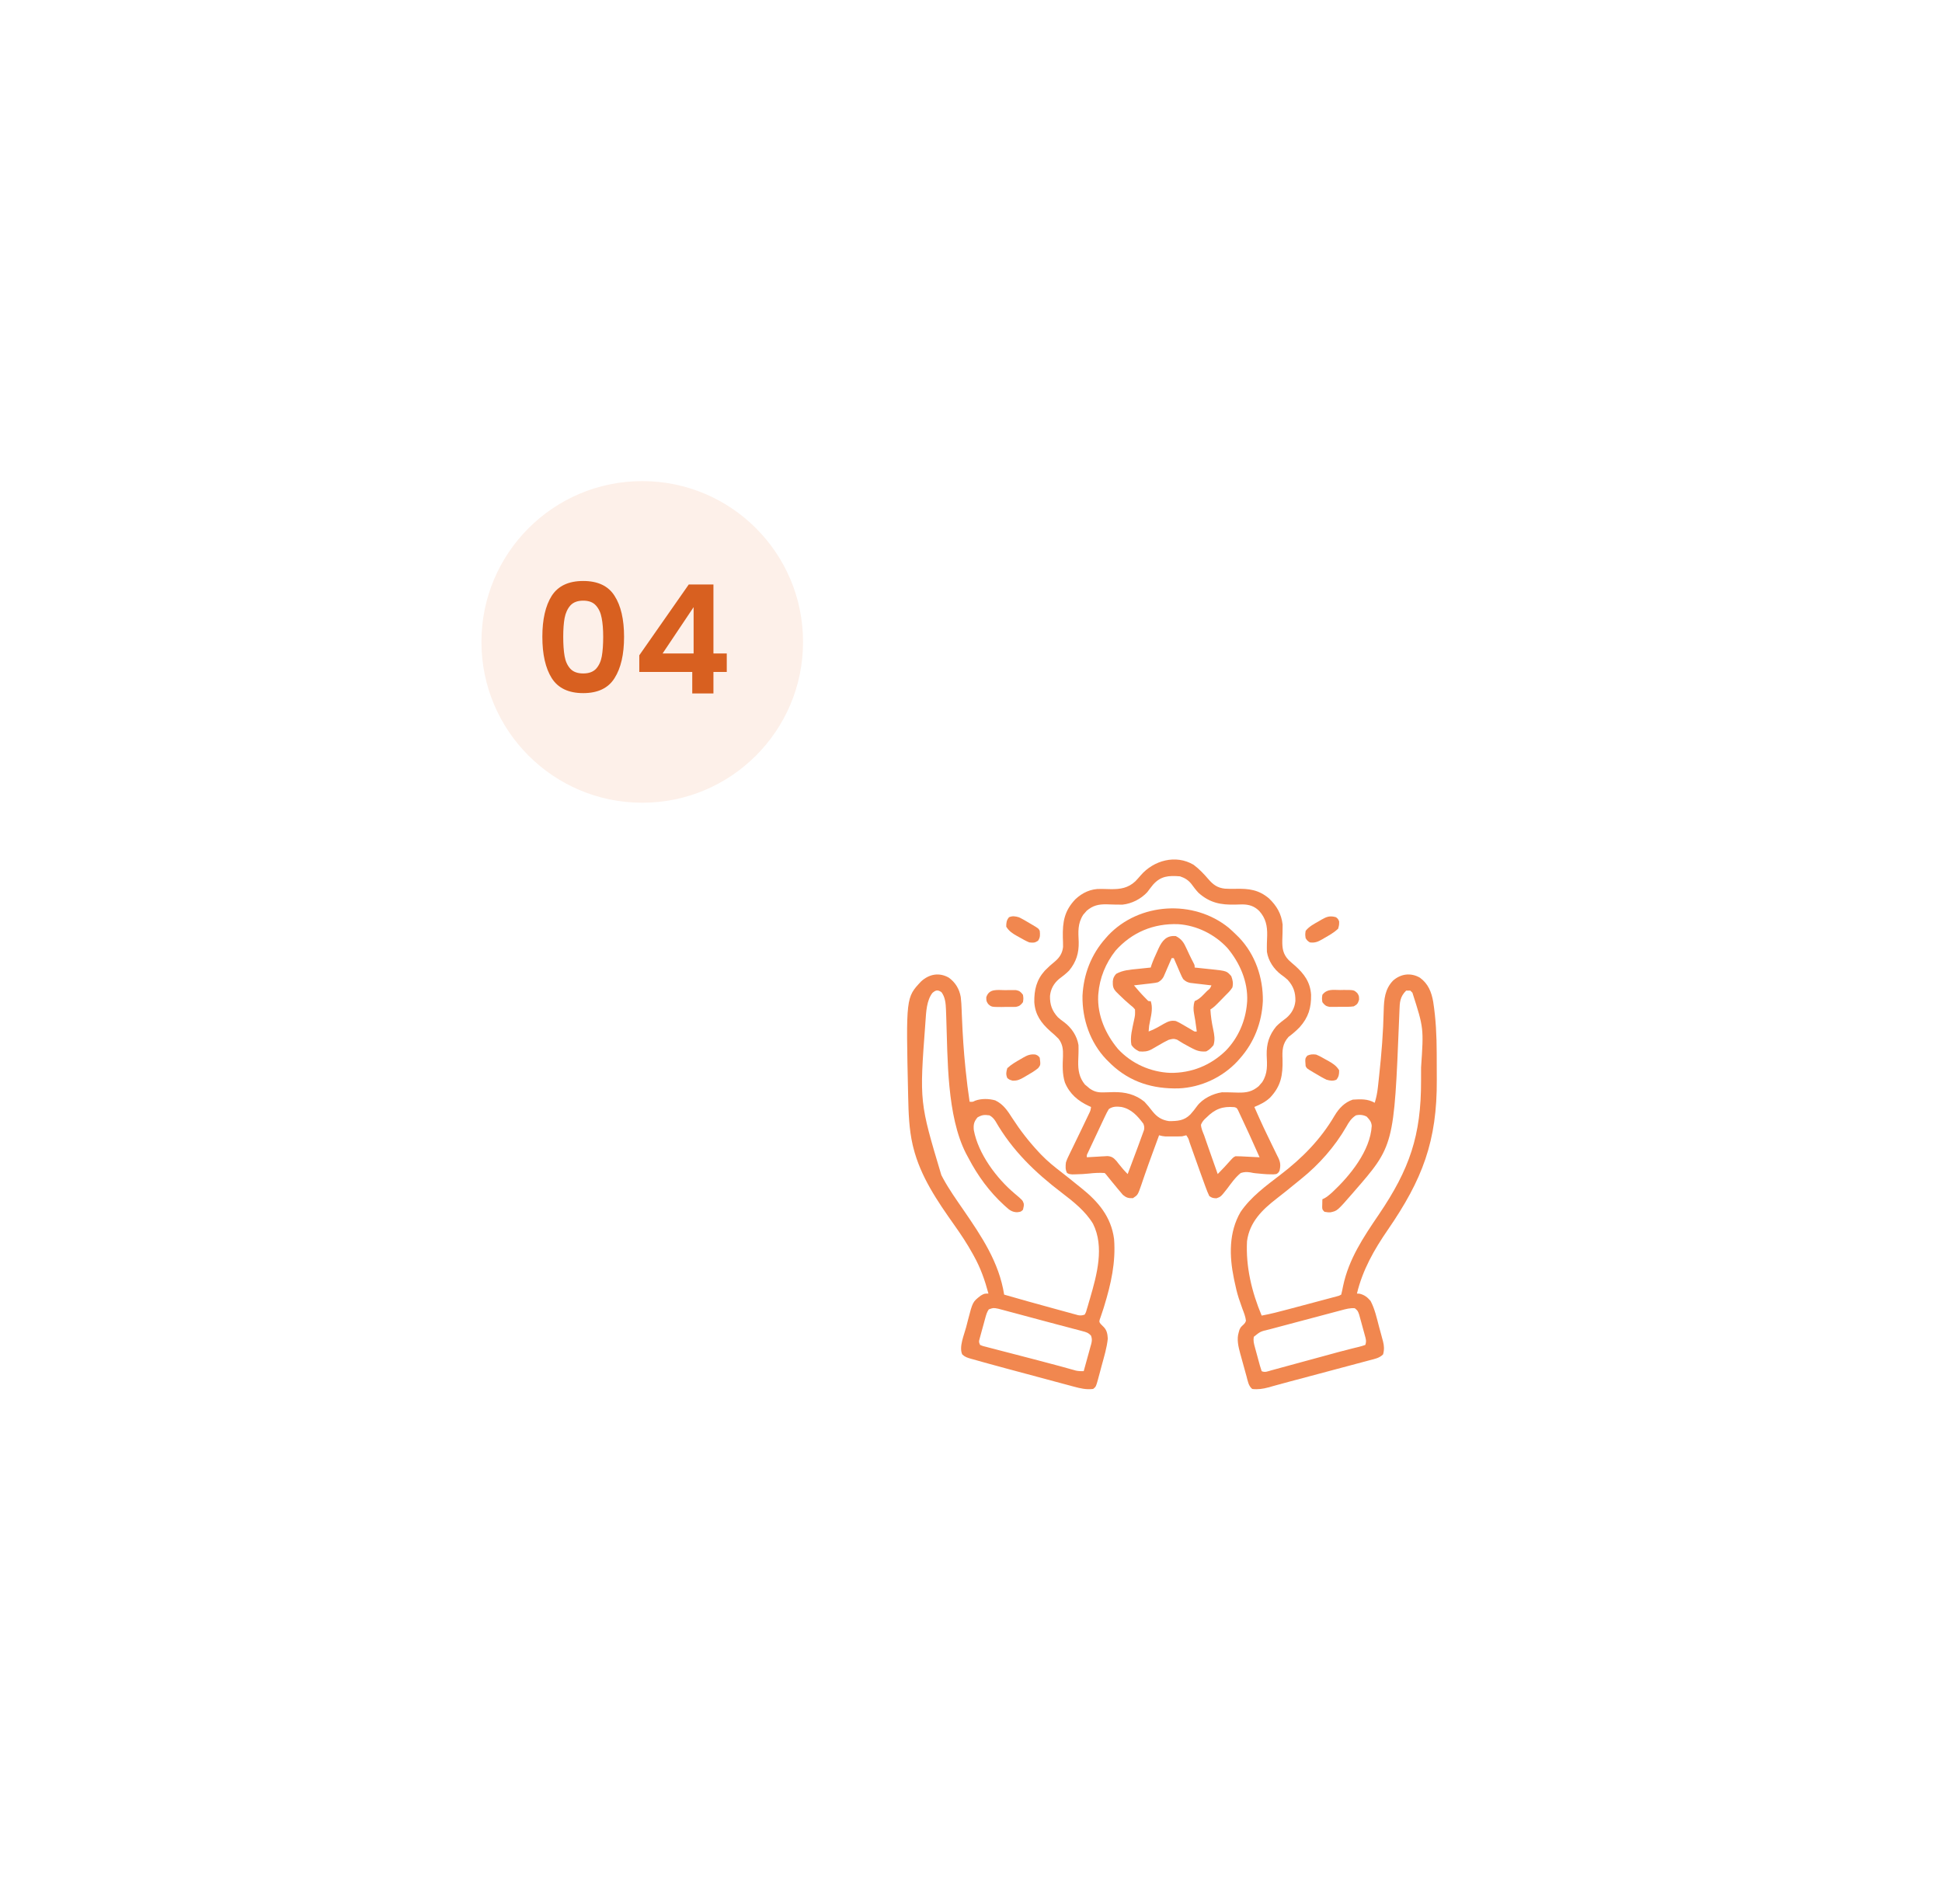 <svg width="153" height="150" viewBox="0 0 153 150" fill="none" xmlns="http://www.w3.org/2000/svg">
<g filter="url(#filter0_d_1048_10528)">
<circle cx="91.958" cy="88.951" r="54.029" fill="white"/>
</g>
<g filter="url(#filter1_d_1048_10528)">
<circle cx="50.599" cy="50.572" r="12.669" fill="#FDF0E9"/>
</g>
<path d="M42.729 50.17C42.729 48.795 42.975 47.718 43.468 46.939C43.969 46.16 44.795 45.771 45.948 45.771C47.101 45.771 47.923 46.16 48.416 46.939C48.917 47.718 49.167 48.795 49.167 50.17C49.167 51.554 48.917 52.639 48.416 53.426C47.923 54.213 47.101 54.606 45.948 54.606C44.795 54.606 43.969 54.213 43.468 53.426C42.975 52.639 42.729 51.554 42.729 50.17ZM47.522 50.17C47.522 49.582 47.482 49.089 47.403 48.692C47.331 48.286 47.18 47.957 46.95 47.702C46.727 47.448 46.393 47.321 45.948 47.321C45.503 47.321 45.165 47.448 44.935 47.702C44.712 47.957 44.561 48.286 44.482 48.692C44.41 49.089 44.374 49.582 44.374 50.17C44.374 50.775 44.41 51.283 44.482 51.697C44.553 52.102 44.704 52.432 44.935 52.686C45.165 52.933 45.503 53.056 45.948 53.056C46.393 53.056 46.731 52.933 46.962 52.686C47.192 52.432 47.343 52.102 47.415 51.697C47.486 51.283 47.522 50.775 47.522 50.17ZM50.366 52.937V51.625L54.265 46.045H56.208V51.482H57.258V52.937H56.208V54.63H54.539V52.937H50.366ZM54.646 47.833L52.202 51.482H54.646V47.833Z" fill="#D86020"/>
<path d="M94.04 68.131C94.483 68.464 94.851 68.852 95.21 69.272C95.59 69.706 95.911 69.942 96.499 70.01C96.789 70.029 97.076 70.031 97.366 70.023C98.388 70 99.159 70.092 99.973 70.775C100.589 71.367 100.949 71.982 101.051 72.839C101.053 73.254 101.041 73.668 101.026 74.082C101.015 74.715 101.079 75.163 101.523 75.632C101.689 75.787 101.858 75.934 102.03 76.08C102.753 76.726 103.226 77.37 103.294 78.371C103.309 79.399 103.085 80.15 102.395 80.925C102.122 81.205 101.833 81.455 101.519 81.688C101.027 82.231 101.015 82.767 101.045 83.472C101.069 84.698 100.932 85.55 100.068 86.469C99.691 86.823 99.297 87.01 98.824 87.209C98.92 87.426 99.016 87.643 99.112 87.859C99.144 87.93 99.175 88.001 99.208 88.074C99.434 88.579 99.67 89.078 99.912 89.575C100.003 89.764 100.095 89.954 100.186 90.143C100.247 90.268 100.308 90.394 100.37 90.519C100.458 90.697 100.545 90.877 100.631 91.056C100.658 91.109 100.685 91.162 100.713 91.217C100.89 91.592 100.901 91.846 100.803 92.247C100.703 92.406 100.703 92.406 100.556 92.495C100.344 92.522 100.344 92.522 100.097 92.515C100.008 92.513 99.92 92.511 99.829 92.509C99.602 92.496 99.379 92.478 99.154 92.453C99.087 92.447 99.02 92.441 98.952 92.435C98.741 92.412 98.741 92.412 98.508 92.363C98.215 92.323 98.035 92.322 97.752 92.412C97.325 92.753 97.005 93.216 96.679 93.651C96.18 94.284 96.18 94.284 95.839 94.404C95.581 94.393 95.486 94.381 95.277 94.229C95.172 94.012 95.087 93.807 95.006 93.581C94.982 93.516 94.957 93.45 94.932 93.382C94.853 93.169 94.776 92.956 94.7 92.742C94.649 92.601 94.598 92.46 94.547 92.32C94.367 91.821 94.19 91.322 94.013 90.822C93.938 90.609 93.862 90.395 93.786 90.182C93.763 90.116 93.74 90.051 93.716 89.984C93.629 89.689 93.629 89.689 93.463 89.439C93.353 89.465 93.243 89.493 93.133 89.521C93.018 89.529 92.903 89.532 92.787 89.532C92.723 89.532 92.659 89.533 92.592 89.533C92.493 89.532 92.493 89.532 92.391 89.532C92.324 89.532 92.257 89.532 92.189 89.533C92.124 89.533 92.06 89.532 91.994 89.532C91.935 89.532 91.877 89.532 91.817 89.532C91.642 89.521 91.487 89.487 91.318 89.439C91.203 89.752 91.088 90.066 90.973 90.38C90.911 90.549 90.849 90.717 90.787 90.886C90.587 91.431 90.389 91.977 90.2 92.526C90.168 92.619 90.135 92.713 90.102 92.809C90.041 92.984 89.982 93.16 89.923 93.336C89.644 94.14 89.644 94.14 89.257 94.394C88.904 94.406 88.741 94.362 88.469 94.137C88.405 94.061 88.342 93.986 88.277 93.909C88.208 93.828 88.138 93.746 88.067 93.662C87.996 93.576 87.925 93.49 87.855 93.403C87.783 93.317 87.711 93.23 87.64 93.144C87.51 92.986 87.381 92.828 87.254 92.669C87.126 92.506 87.126 92.506 87.03 92.412C86.623 92.384 86.217 92.406 85.813 92.453C85.464 92.491 85.118 92.508 84.767 92.515C84.67 92.517 84.573 92.519 84.473 92.522C84.225 92.495 84.225 92.495 84.068 92.411C83.924 92.148 83.945 91.876 83.978 91.586C84.051 91.35 84.154 91.135 84.264 90.915C84.309 90.822 84.309 90.822 84.355 90.727C84.45 90.529 84.546 90.332 84.643 90.136C84.706 90.006 84.769 89.876 84.831 89.746C84.954 89.492 85.077 89.237 85.201 88.983C85.374 88.626 85.546 88.268 85.715 87.909C85.74 87.857 85.764 87.805 85.79 87.752C85.917 87.492 85.917 87.492 85.957 87.209C85.907 87.187 85.856 87.165 85.803 87.142C84.931 86.738 84.27 86.18 83.898 85.282C83.684 84.604 83.716 83.917 83.747 83.214C83.762 82.679 83.731 82.276 83.401 81.841C83.197 81.626 82.977 81.434 82.751 81.242C82.028 80.596 81.555 79.952 81.487 78.952C81.473 77.984 81.66 77.199 82.317 76.468C82.576 76.203 82.843 75.96 83.133 75.729C83.491 75.421 83.705 75.075 83.753 74.597C83.754 74.348 83.747 74.1 83.736 73.851C83.712 72.625 83.849 71.772 84.714 70.854C85.278 70.322 85.948 70.011 86.727 70.032C86.811 70.033 86.896 70.034 86.984 70.036C87.161 70.039 87.337 70.044 87.514 70.049C88.274 70.059 88.879 69.96 89.448 69.431C89.596 69.278 89.736 69.119 89.875 68.957C90.884 67.786 92.628 67.292 94.04 68.131ZM90.849 69.69C90.688 69.886 90.536 70.085 90.385 70.289C89.882 70.829 89.166 71.192 88.432 71.27C88.018 71.271 87.604 71.26 87.19 71.245C86.541 71.234 86.11 71.332 85.611 71.754C85.567 71.805 85.523 71.857 85.478 71.91C85.411 71.986 85.411 71.986 85.343 72.063C84.893 72.76 84.949 73.405 84.985 74.205C85.007 75.082 84.792 75.782 84.231 76.463C83.984 76.716 83.707 76.921 83.426 77.135C83.016 77.488 82.777 77.922 82.724 78.461C82.71 79.138 82.879 79.627 83.335 80.131C83.497 80.284 83.668 80.41 83.849 80.54C84.42 80.968 84.858 81.622 84.968 82.336C84.982 82.765 84.964 83.194 84.947 83.623C84.933 84.322 85.025 84.895 85.478 85.446C85.539 85.496 85.6 85.547 85.664 85.599C85.755 85.676 85.755 85.676 85.849 85.756C86.201 85.999 86.489 86.073 86.915 86.06C87.003 86.058 87.091 86.057 87.181 86.055C87.364 86.05 87.546 86.045 87.729 86.039C88.637 86.023 89.447 86.213 90.164 86.796C90.384 87.032 90.59 87.28 90.785 87.537C91.147 87.996 91.525 88.24 92.107 88.326C92.784 88.32 93.284 88.292 93.778 87.803C93.968 87.591 94.147 87.374 94.31 87.141C94.749 86.548 95.548 86.165 96.267 86.053C96.423 86.05 96.579 86.051 96.735 86.056C96.868 86.059 96.868 86.059 97.004 86.062C97.189 86.066 97.373 86.071 97.558 86.078C98.222 86.088 98.66 86 99.171 85.569C99.214 85.517 99.258 85.466 99.303 85.413C99.348 85.362 99.393 85.311 99.439 85.259C99.888 84.562 99.832 83.918 99.796 83.118C99.775 82.24 99.989 81.541 100.551 80.859C100.797 80.606 101.075 80.401 101.355 80.188C101.766 79.835 102.004 79.4 102.057 78.861C102.072 78.184 101.902 77.695 101.447 77.191C101.284 77.038 101.113 76.912 100.932 76.782C100.362 76.354 99.923 75.701 99.814 74.986C99.8 74.557 99.817 74.129 99.834 73.7C99.85 72.947 99.725 72.34 99.21 71.77C98.816 71.381 98.407 71.255 97.866 71.251C97.694 71.254 97.522 71.259 97.35 71.265C96.186 71.299 95.316 71.134 94.426 70.34C94.212 70.118 94.035 69.869 93.85 69.623C93.603 69.323 93.337 69.163 92.968 69.04C92.072 68.97 91.461 69.007 90.849 69.69ZM87.36 87.374C87.251 87.554 87.161 87.723 87.074 87.913C87.048 87.967 87.022 88.021 86.996 88.076C86.913 88.25 86.832 88.424 86.751 88.597C86.698 88.711 86.644 88.825 86.59 88.938C86.458 89.216 86.328 89.494 86.198 89.773C86.123 89.933 86.048 90.092 85.973 90.252C85.928 90.348 85.882 90.445 85.836 90.544C85.796 90.63 85.755 90.716 85.714 90.804C85.617 90.996 85.617 90.996 85.628 91.173C85.681 91.17 85.734 91.166 85.789 91.163C86.031 91.148 86.272 91.135 86.514 91.121C86.598 91.116 86.682 91.111 86.768 91.105C86.849 91.101 86.93 91.097 87.013 91.093C87.124 91.086 87.124 91.086 87.238 91.079C87.577 91.098 87.73 91.209 87.955 91.459C88.017 91.538 88.079 91.618 88.143 91.7C88.365 91.982 88.589 92.243 88.844 92.495C89.094 91.835 89.341 91.174 89.587 90.512C89.617 90.43 89.648 90.347 89.68 90.262C89.763 90.036 89.845 89.81 89.927 89.583C89.952 89.515 89.977 89.447 90.003 89.377C90.026 89.313 90.048 89.25 90.072 89.185C90.091 89.13 90.111 89.075 90.132 89.018C90.171 88.826 90.148 88.714 90.081 88.53C89.619 87.912 89.134 87.368 88.349 87.209C87.988 87.163 87.667 87.16 87.36 87.374ZM95.045 88.045C94.976 88.109 94.976 88.109 94.906 88.175C94.772 88.318 94.688 88.431 94.618 88.613C94.635 88.909 94.756 89.166 94.865 89.439C94.929 89.621 94.992 89.803 95.054 89.986C95.173 90.331 95.295 90.674 95.416 91.018C95.467 91.162 95.517 91.305 95.568 91.449C95.691 91.797 95.814 92.146 95.937 92.495C96.303 92.13 96.649 91.751 96.992 91.365C97.174 91.173 97.174 91.173 97.339 91.091C97.483 91.089 97.627 91.093 97.77 91.1C97.855 91.105 97.94 91.109 98.028 91.113C98.117 91.117 98.206 91.122 98.298 91.127C98.388 91.131 98.477 91.135 98.57 91.14C98.792 91.15 99.014 91.162 99.236 91.173C98.993 90.621 98.745 90.07 98.494 89.521C98.449 89.424 98.405 89.326 98.359 89.226C98.242 88.97 98.123 88.715 98.003 88.46C97.956 88.359 97.909 88.258 97.862 88.157C97.797 88.014 97.73 87.871 97.662 87.729C97.605 87.606 97.605 87.606 97.546 87.479C97.44 87.282 97.44 87.282 97.26 87.225C96.315 87.137 95.717 87.375 95.045 88.045Z" fill="#F1874F"/>
<path d="M111.87 77.026C112.521 77.499 112.783 78.159 112.916 78.933C113.124 80.269 113.187 81.598 113.19 82.948C113.191 83.047 113.191 83.047 113.191 83.149C113.192 83.501 113.193 83.852 113.194 84.204C113.194 84.489 113.195 84.774 113.197 85.06C113.228 89.901 112.063 92.933 109.335 96.892C108.255 98.462 107.355 100.045 106.906 101.91C106.975 101.914 107.045 101.917 107.117 101.921C107.506 102.02 107.717 102.188 107.978 102.488C108.315 103.119 108.472 103.857 108.654 104.545C108.705 104.735 108.757 104.924 108.809 105.114C108.842 105.236 108.875 105.358 108.907 105.481C108.923 105.536 108.938 105.592 108.955 105.65C109.051 106.025 109.068 106.325 108.967 106.7C108.681 106.993 108.304 107.059 107.921 107.159C107.812 107.188 107.812 107.188 107.702 107.218C107.462 107.283 107.222 107.346 106.983 107.409C106.815 107.454 106.647 107.499 106.479 107.544C106.037 107.663 105.594 107.781 105.151 107.898C104.705 108.016 104.26 108.136 103.815 108.255C102.229 108.679 102.229 108.679 101.62 108.839C101.257 108.935 100.894 109.033 100.532 109.135C100.462 109.154 100.392 109.173 100.32 109.193C100.19 109.229 100.06 109.266 99.93 109.303C99.509 109.419 99.095 109.478 98.658 109.426C98.361 109.192 98.305 108.793 98.209 108.439C98.191 108.375 98.173 108.311 98.155 108.246C98.118 108.111 98.081 107.976 98.044 107.841C97.988 107.636 97.931 107.432 97.874 107.228C97.838 107.097 97.802 106.965 97.766 106.834C97.749 106.773 97.732 106.713 97.715 106.651C97.566 106.099 97.419 105.509 97.596 104.951C97.615 104.886 97.634 104.822 97.653 104.756C97.751 104.553 97.751 104.553 97.984 104.34C98.101 104.216 98.101 104.216 98.163 104.058C98.127 103.724 98.004 103.425 97.885 103.113C97.82 102.928 97.755 102.744 97.692 102.559C97.659 102.465 97.627 102.371 97.594 102.275C97.454 101.841 97.354 101.401 97.261 100.955C97.245 100.878 97.228 100.801 97.212 100.722C96.848 98.953 96.803 97.084 97.739 95.48C98.552 94.29 99.732 93.428 100.864 92.562C102.589 91.244 104.04 89.777 105.146 87.892C105.486 87.32 105.93 86.847 106.576 86.632C107.199 86.591 107.756 86.564 108.308 86.879C108.433 86.476 108.508 86.095 108.555 85.673C108.562 85.614 108.568 85.555 108.575 85.494C108.597 85.302 108.617 85.11 108.638 84.918C108.645 84.852 108.652 84.786 108.659 84.718C108.843 83.022 108.978 81.327 109.015 79.62C109.038 78.731 109.106 77.922 109.75 77.255C110.363 76.713 111.153 76.61 111.87 77.026ZM110.782 78.043C110.293 78.532 110.277 78.955 110.255 79.634C110.249 79.774 110.244 79.913 110.238 80.053C110.235 80.126 110.232 80.2 110.229 80.276C109.827 90.262 109.827 90.262 106.658 93.899C106.622 93.941 106.586 93.982 106.55 94.025C105.359 95.393 105.359 95.393 104.822 95.509C104.643 95.515 104.643 95.515 104.349 95.469C104.184 95.303 104.184 95.303 104.168 95.107C104.17 95.032 104.172 94.957 104.174 94.88C104.175 94.805 104.177 94.73 104.178 94.652C104.18 94.595 104.182 94.537 104.184 94.478C104.256 94.445 104.256 94.445 104.329 94.411C104.521 94.308 104.665 94.194 104.828 94.049C104.88 94.004 104.931 93.958 104.984 93.911C106.355 92.628 107.96 90.666 108.071 88.704C108.05 88.37 107.892 88.203 107.674 87.969C107.398 87.827 107.121 87.8 106.823 87.871C106.458 88.105 106.271 88.402 106.065 88.774C105.161 90.341 103.913 91.752 102.507 92.88C102.357 93.001 102.207 93.123 102.058 93.245C101.572 93.643 101.086 94.039 100.588 94.421C99.439 95.308 98.448 96.277 98.246 97.781C98.14 99.798 98.622 101.79 99.4 103.645C100.095 103.519 100.773 103.341 101.454 103.159C101.571 103.128 101.688 103.097 101.805 103.066C102.048 103.001 102.291 102.937 102.533 102.872C102.845 102.788 103.156 102.706 103.468 102.623C103.708 102.559 103.949 102.495 104.189 102.431C104.304 102.4 104.419 102.37 104.534 102.339C104.694 102.297 104.853 102.254 105.013 102.211C105.104 102.187 105.195 102.163 105.289 102.138C105.5 102.084 105.5 102.084 105.668 101.993C105.723 101.771 105.77 101.551 105.813 101.327C106.26 99.189 107.416 97.472 108.625 95.692C111.05 92.115 111.97 89.464 111.958 85.132C111.957 84.787 111.958 84.443 111.959 84.098C112.17 80.994 112.17 80.994 111.277 78.208C111.195 78.126 111.195 78.126 111.112 78.043C111.003 78.043 110.894 78.043 110.782 78.043ZM105.662 103.229C105.596 103.247 105.53 103.264 105.462 103.282C105.245 103.339 105.028 103.397 104.811 103.455C104.659 103.495 104.508 103.536 104.356 103.576C104.039 103.66 103.721 103.744 103.404 103.829C102.998 103.938 102.592 104.045 102.186 104.152C101.873 104.235 101.561 104.318 101.248 104.402C101.098 104.442 100.949 104.481 100.799 104.521C100.589 104.576 100.38 104.632 100.17 104.689C100.078 104.713 100.078 104.713 99.984 104.737C99.299 104.898 99.299 104.898 98.779 105.317C98.728 105.618 98.783 105.829 98.863 106.124C98.885 106.205 98.885 106.205 98.907 106.288C98.938 106.402 98.969 106.516 99.001 106.629C99.05 106.804 99.097 106.979 99.143 107.154C99.261 107.591 99.261 107.591 99.4 108.022C99.657 108.15 99.885 108.034 100.15 107.961C100.21 107.945 100.27 107.929 100.332 107.912C100.533 107.858 100.733 107.803 100.933 107.748C101.074 107.709 101.214 107.671 101.354 107.633C101.725 107.533 102.096 107.432 102.467 107.33C102.839 107.229 103.21 107.128 103.582 107.027C104.003 106.913 104.424 106.798 104.844 106.683C104.941 106.657 104.941 106.657 105.04 106.63C105.167 106.595 105.294 106.56 105.421 106.525C105.76 106.433 106.1 106.344 106.441 106.261C106.513 106.242 106.586 106.224 106.66 106.206C106.8 106.171 106.94 106.137 107.08 106.104C107.244 106.063 107.405 106.011 107.565 105.957C107.671 105.64 107.607 105.491 107.52 105.17C107.506 105.118 107.492 105.065 107.477 105.012C107.447 104.901 107.417 104.791 107.386 104.681C107.339 104.513 107.294 104.344 107.248 104.175C107.219 104.068 107.189 103.961 107.159 103.854C107.133 103.756 107.106 103.659 107.078 103.558C106.97 103.263 106.97 103.263 106.741 103.067C106.364 103.032 106.022 103.132 105.662 103.229Z" fill="#F1874F"/>
<path d="M74.756 77.024C75.275 77.404 75.584 77.918 75.694 78.554C75.734 78.892 75.752 79.227 75.763 79.567C75.769 79.707 75.774 79.846 75.78 79.985C75.783 80.058 75.786 80.131 75.789 80.206C75.842 81.519 75.927 82.826 76.061 84.133C76.071 84.235 76.071 84.235 76.082 84.339C76.166 85.161 76.267 85.979 76.391 86.797C76.634 86.813 76.634 86.813 76.825 86.716C77.308 86.535 77.918 86.549 78.412 86.691C79.056 86.995 79.4 87.537 79.772 88.118C80.388 89.069 81.061 89.933 81.834 90.761C81.897 90.828 81.959 90.895 82.024 90.964C82.531 91.49 83.081 91.933 83.659 92.376C84.08 92.701 84.493 93.037 84.907 93.371C84.999 93.445 85.091 93.519 85.184 93.593C86.52 94.661 87.542 95.855 87.772 97.615C87.914 99.431 87.533 101.141 87.004 102.866C86.981 102.941 86.959 103.015 86.935 103.092C86.887 103.243 86.837 103.394 86.784 103.545C86.748 103.654 86.748 103.654 86.71 103.766C86.687 103.831 86.664 103.896 86.64 103.963C86.599 104.145 86.599 104.145 86.714 104.302C86.801 104.394 86.891 104.484 86.982 104.572C87.218 104.836 87.254 105.117 87.277 105.461C87.204 106.18 86.986 106.889 86.796 107.584C86.746 107.77 86.697 107.956 86.648 108.142C86.615 108.261 86.583 108.38 86.551 108.498C86.537 108.554 86.522 108.609 86.507 108.665C86.346 109.245 86.346 109.245 86.123 109.425C85.599 109.491 85.112 109.382 84.611 109.244C84.538 109.224 84.465 109.205 84.389 109.185C84.149 109.121 83.91 109.056 83.67 108.991C83.501 108.946 83.332 108.901 83.164 108.856C82.81 108.761 82.456 108.666 82.103 108.57C81.654 108.449 81.206 108.329 80.757 108.209C80.324 108.093 79.891 107.977 79.459 107.861C79.378 107.839 79.298 107.818 79.215 107.795C78.76 107.673 78.305 107.549 77.851 107.423C77.698 107.38 77.545 107.338 77.392 107.296C77.162 107.233 76.933 107.168 76.704 107.102C76.635 107.083 76.565 107.064 76.493 107.045C76.213 106.963 76.023 106.907 75.809 106.704C75.538 106.117 75.955 105.175 76.114 104.572C76.164 104.383 76.212 104.193 76.26 104.003C76.632 102.564 76.632 102.564 77.262 102.075C77.545 101.91 77.545 101.91 77.875 101.91C77.59 100.853 77.255 99.892 76.721 98.937C76.69 98.882 76.66 98.827 76.629 98.77C76.198 97.99 75.713 97.258 75.198 96.531C73.853 94.63 72.525 92.695 71.957 90.41C71.933 90.313 71.933 90.313 71.908 90.213C71.619 88.968 71.577 87.672 71.55 86.399C71.549 86.329 71.547 86.259 71.545 86.187C71.375 78.585 71.375 78.585 72.572 77.315C73.203 76.741 73.992 76.585 74.756 77.024ZM73.457 78.228C73.003 78.822 72.966 79.715 72.916 80.437C72.91 80.525 72.904 80.612 72.897 80.702C72.44 86.824 72.44 86.824 74.164 92.578C74.236 92.714 74.236 92.714 74.309 92.853C74.779 93.713 75.344 94.509 75.899 95.315C77.333 97.403 78.71 99.44 79.112 101.993C80.335 102.346 81.561 102.69 82.789 103.024C82.983 103.077 83.177 103.13 83.371 103.184C83.655 103.262 83.939 103.34 84.224 103.417C84.31 103.441 84.397 103.465 84.486 103.49C84.607 103.522 84.607 103.522 84.729 103.555C84.8 103.575 84.87 103.594 84.942 103.614C85.148 103.647 85.27 103.639 85.463 103.562C85.565 103.374 85.565 103.374 85.628 103.136C85.655 103.047 85.682 102.958 85.71 102.866C85.737 102.77 85.765 102.675 85.793 102.576C85.822 102.479 85.85 102.382 85.88 102.281C86.415 100.44 87.026 98.228 86.112 96.408C85.517 95.421 84.572 94.67 83.668 93.982C81.56 92.377 79.755 90.645 78.426 88.325C78.285 88.115 78.175 87.997 77.958 87.87C77.544 87.817 77.38 87.824 77.014 88.03C76.732 88.368 76.684 88.591 76.721 89.026C77.066 90.901 78.512 92.832 79.948 94.038C80.571 94.563 80.571 94.563 80.659 94.835C80.664 95.014 80.664 95.014 80.597 95.303C80.432 95.468 80.432 95.468 80.125 95.503C79.742 95.493 79.518 95.326 79.246 95.071C79.2 95.029 79.154 94.988 79.107 94.946C77.944 93.883 77.03 92.629 76.302 91.236C76.237 91.112 76.17 90.99 76.103 90.867C74.587 87.883 74.668 83.409 74.55 80.127C74.547 80.059 74.545 79.991 74.542 79.92C74.537 79.793 74.533 79.667 74.529 79.54C74.51 79.058 74.471 78.562 74.174 78.166C73.88 77.958 73.72 77.998 73.457 78.228ZM77.901 103.156C77.749 103.377 77.692 103.595 77.621 103.853C77.607 103.906 77.592 103.958 77.577 104.012C77.547 104.122 77.517 104.232 77.488 104.342C77.442 104.511 77.395 104.68 77.348 104.848C77.319 104.955 77.29 105.062 77.26 105.17C77.234 105.267 77.207 105.364 77.18 105.465C77.112 105.712 77.112 105.712 77.215 105.957C77.433 106.047 77.433 106.047 77.706 106.112C77.782 106.133 77.782 106.133 77.861 106.153C78.032 106.198 78.203 106.242 78.375 106.286C78.495 106.317 78.616 106.349 78.736 106.381C79.056 106.464 79.376 106.547 79.696 106.629C80.013 106.711 80.329 106.793 80.646 106.876C81.017 106.973 81.388 107.07 81.76 107.166C82.331 107.314 82.902 107.464 83.471 107.62C83.57 107.647 83.669 107.674 83.771 107.702C83.954 107.753 84.136 107.803 84.319 107.855C84.439 107.888 84.439 107.888 84.562 107.922C84.631 107.941 84.7 107.96 84.771 107.98C84.979 108.024 85.168 108.029 85.38 108.021C85.481 107.665 85.579 107.308 85.676 106.95C85.709 106.829 85.743 106.707 85.777 106.586C85.826 106.412 85.873 106.237 85.92 106.062C85.944 105.981 85.944 105.981 85.968 105.898C86.035 105.638 86.048 105.484 85.957 105.228C85.743 104.993 85.579 104.949 85.273 104.868C85.219 104.853 85.165 104.839 85.11 104.824C84.929 104.775 84.748 104.728 84.566 104.682C84.437 104.648 84.309 104.613 84.18 104.579C83.892 104.502 83.604 104.427 83.316 104.352C82.866 104.234 82.417 104.113 81.967 103.992C81.57 103.885 81.172 103.778 80.775 103.672C80.577 103.619 80.38 103.566 80.183 103.513C79.903 103.438 79.624 103.364 79.345 103.29C79.219 103.256 79.219 103.256 79.09 103.221C79.012 103.201 78.934 103.18 78.853 103.159C78.752 103.132 78.752 103.132 78.648 103.104C78.259 103.028 78.259 103.028 77.901 103.156Z" fill="#F1874F"/>
<path d="M96.808 73.095C97.019 73.279 97.221 73.469 97.42 73.665C97.484 73.728 97.548 73.791 97.614 73.856C98.896 75.197 99.52 77.028 99.494 78.868C99.41 80.573 98.806 82.136 97.668 83.41C97.607 83.479 97.546 83.548 97.483 83.619C96.29 84.889 94.603 85.672 92.861 85.746C90.843 85.796 89.052 85.261 87.557 83.854C87.491 83.789 87.426 83.725 87.358 83.658C87.294 83.596 87.231 83.533 87.165 83.468C85.883 82.127 85.258 80.296 85.284 78.456C85.368 76.751 85.972 75.188 87.111 73.913C87.172 73.844 87.233 73.775 87.295 73.705C89.745 71.095 94.038 70.846 96.808 73.095ZM87.886 74.897C87.109 75.881 86.634 77.039 86.533 78.29C86.529 78.343 86.525 78.395 86.52 78.45C86.453 80 87.102 81.472 88.08 82.641C89.146 83.792 90.642 84.461 92.201 84.523C93.86 84.543 95.361 83.945 96.558 82.789C97.548 81.779 98.132 80.439 98.245 79.033C98.249 78.981 98.254 78.928 98.258 78.874C98.325 77.323 97.677 75.852 96.698 74.682C95.701 73.606 94.277 72.899 92.812 72.808C90.877 72.739 89.174 73.45 87.886 74.897Z" fill="#F1874F"/>
<path d="M92.639 73.748C93.102 73.99 93.268 74.261 93.474 74.718C93.5 74.774 93.527 74.83 93.554 74.888C93.608 75.001 93.66 75.114 93.712 75.227C93.823 75.463 93.942 75.693 94.062 75.924C94.123 76.06 94.123 76.06 94.123 76.225C94.185 76.232 94.247 76.238 94.311 76.244C94.594 76.273 94.877 76.304 95.159 76.334C95.257 76.344 95.354 76.353 95.455 76.364C96.644 76.493 96.644 76.493 97.005 76.902C97.122 77.212 97.174 77.472 97.093 77.795C96.934 78.05 96.729 78.246 96.515 78.455C96.438 78.534 96.361 78.614 96.284 78.693C95.665 79.326 95.665 79.326 95.361 79.529C95.392 80.055 95.464 80.557 95.577 81.072C95.671 81.533 95.742 81.883 95.608 82.337C95.427 82.555 95.284 82.706 95.031 82.832C94.57 82.87 94.291 82.785 93.886 82.569C93.836 82.543 93.786 82.517 93.735 82.49C93.389 82.31 93.054 82.115 92.727 81.903C92.469 81.81 92.326 81.849 92.061 81.924C91.801 82.049 91.553 82.191 91.304 82.337C91.172 82.413 91.04 82.489 90.909 82.564C90.851 82.598 90.793 82.631 90.734 82.666C90.4 82.845 90.125 82.864 89.752 82.832C89.481 82.694 89.31 82.58 89.139 82.327C89.016 81.697 89.212 81.026 89.338 80.406C89.433 79.969 89.433 79.969 89.422 79.529C89.271 79.345 89.271 79.345 89.061 79.183C88.742 78.911 88.436 78.634 88.139 78.337C88.071 78.269 88.002 78.201 87.932 78.13C87.68 77.861 87.666 77.67 87.673 77.302C87.699 77.046 87.768 76.913 87.938 76.721C88.47 76.427 89.026 76.394 89.623 76.334C89.723 76.323 89.823 76.312 89.925 76.302C90.17 76.275 90.415 76.25 90.659 76.225C90.679 76.16 90.699 76.095 90.72 76.028C90.852 75.652 91.013 75.296 91.18 74.935C91.211 74.865 91.243 74.795 91.275 74.724C91.565 74.1 91.904 73.677 92.639 73.748ZM92.309 75.482C92.288 75.531 92.267 75.58 92.246 75.63C92.151 75.851 92.055 76.072 91.958 76.293C91.926 76.369 91.893 76.446 91.859 76.525C91.827 76.599 91.795 76.672 91.761 76.749C91.732 76.816 91.703 76.884 91.672 76.954C91.549 77.164 91.447 77.26 91.237 77.382C91.025 77.433 91.025 77.433 90.79 77.46C90.705 77.471 90.621 77.481 90.534 77.492C90.446 77.501 90.358 77.511 90.268 77.521C90.134 77.537 90.134 77.537 89.998 77.553C89.779 77.58 89.559 77.605 89.34 77.629C89.613 77.953 89.887 78.273 90.185 78.574C90.24 78.63 90.295 78.686 90.351 78.744C90.484 78.886 90.484 78.886 90.659 78.868C90.828 79.374 90.723 79.868 90.618 80.376C90.526 80.816 90.526 80.816 90.495 81.263C90.742 81.173 90.971 81.066 91.2 80.938C91.253 80.908 91.305 80.879 91.359 80.849C91.466 80.788 91.574 80.726 91.681 80.664C92.013 80.48 92.252 80.368 92.639 80.438C92.904 80.557 93.152 80.701 93.402 80.85C93.534 80.928 93.667 81.006 93.8 81.083C93.858 81.117 93.916 81.152 93.976 81.188C94.12 81.276 94.12 81.276 94.288 81.263C94.263 81.079 94.237 80.895 94.211 80.711C94.197 80.609 94.182 80.506 94.168 80.4C94.141 80.227 94.112 80.054 94.077 79.882C94.009 79.53 94.01 79.208 94.123 78.868C94.169 78.846 94.214 78.824 94.261 78.802C94.547 78.655 94.746 78.431 94.969 78.203C95.014 78.157 95.06 78.111 95.107 78.064C95.337 77.877 95.337 77.877 95.443 77.629C95.359 77.62 95.359 77.62 95.274 77.611C95.021 77.582 94.768 77.552 94.515 77.521C94.427 77.511 94.34 77.502 94.249 77.492C94.123 77.476 94.123 77.476 93.993 77.46C93.915 77.451 93.838 77.442 93.758 77.433C93.516 77.374 93.395 77.306 93.216 77.134C93.111 76.954 93.111 76.954 93.022 76.749C92.973 76.638 92.973 76.638 92.923 76.525C92.891 76.448 92.858 76.372 92.824 76.293C92.79 76.215 92.757 76.137 92.722 76.057C92.638 75.866 92.556 75.674 92.474 75.482C92.419 75.482 92.365 75.482 92.309 75.482Z" fill="#F1874F"/>
<path d="M103.689 83.081C103.953 83.188 104.196 83.326 104.442 83.468C104.508 83.504 104.574 83.54 104.642 83.576C105 83.779 105.286 83.958 105.504 84.319C105.504 84.633 105.487 84.816 105.287 85.063C105.012 85.179 104.794 85.142 104.514 85.063C104.232 84.931 103.967 84.774 103.7 84.614C103.628 84.572 103.557 84.53 103.483 84.487C102.959 84.178 102.959 84.178 102.865 83.989C102.817 83.387 102.817 83.387 102.999 83.163C103.259 83.053 103.406 83.051 103.689 83.081Z" fill="#F1874F"/>
<path d="M81.585 83.08C81.781 83.163 81.781 83.163 81.915 83.328C81.987 83.895 81.987 83.895 81.793 84.147C81.501 84.388 81.187 84.572 80.858 84.758C80.794 84.796 80.729 84.835 80.663 84.874C80.337 85.059 80.156 85.146 79.775 85.136C79.523 85.062 79.523 85.062 79.358 84.928C79.236 84.636 79.272 84.455 79.358 84.154C79.677 83.857 80.049 83.646 80.425 83.431C80.482 83.397 80.539 83.363 80.598 83.328C80.939 83.133 81.181 83.03 81.585 83.08Z" fill="#F1874F"/>
<path d="M105.257 72.261C105.422 72.396 105.422 72.396 105.504 72.592C105.504 72.881 105.504 72.881 105.422 73.17C105.103 73.467 104.731 73.678 104.355 73.892C104.298 73.926 104.241 73.96 104.182 73.995C103.842 74.19 103.597 74.299 103.195 74.243C102.999 74.114 102.999 74.114 102.865 73.913C102.824 73.624 102.824 73.624 102.865 73.335C103.142 72.982 103.537 72.783 103.922 72.566C103.986 72.527 104.051 72.489 104.117 72.449C104.527 72.216 104.782 72.122 105.257 72.261Z" fill="#F1874F"/>
<path d="M80.267 72.262C80.55 72.393 80.815 72.55 81.082 72.711C81.153 72.752 81.224 72.794 81.298 72.837C81.822 73.147 81.822 73.147 81.917 73.335C81.946 73.655 81.963 73.843 81.782 74.115C81.52 74.287 81.405 74.279 81.092 74.244C80.829 74.136 80.586 73.998 80.339 73.857C80.273 73.821 80.208 73.785 80.14 73.748C79.782 73.546 79.495 73.366 79.277 73.005C79.277 72.691 79.294 72.508 79.494 72.262C79.769 72.145 79.987 72.182 80.267 72.262Z" fill="#F1874F"/>
<path d="M105.58 77.996C105.726 77.993 105.726 77.993 105.875 77.99C106.67 77.992 106.67 77.992 106.931 78.233C107.07 78.456 107.07 78.456 107.075 78.755C106.977 79.066 106.933 79.124 106.658 79.282C106.302 79.333 105.944 79.32 105.585 79.318C105.487 79.319 105.389 79.321 105.288 79.323C105.194 79.323 105.1 79.323 105.003 79.323C104.917 79.323 104.831 79.323 104.742 79.323C104.455 79.271 104.358 79.182 104.183 78.951C104.142 78.662 104.142 78.662 104.183 78.373C104.55 77.891 105.023 77.991 105.58 77.996Z" fill="#F1874F"/>
<path d="M79.193 78.006C79.34 78.004 79.34 78.004 79.49 78.001C79.584 78.001 79.678 78.001 79.775 78.002C79.861 78.001 79.947 78.001 80.036 78.001C80.323 78.053 80.42 78.142 80.595 78.373C80.636 78.662 80.636 78.662 80.595 78.951C80.421 79.18 80.322 79.27 80.037 79.325C79.757 79.328 79.478 79.33 79.198 79.328C79.052 79.331 79.052 79.331 78.903 79.334C78.108 79.332 78.108 79.332 77.847 79.091C77.708 78.868 77.708 78.868 77.703 78.569C77.924 77.865 78.573 78.003 79.193 78.006Z" fill="#F1874F"/>
<defs>
<filter id="filter0_d_1048_10528" x="31.223" y="28.216" width="121.471" height="121.472" filterUnits="userSpaceOnUse" color-interpolation-filters="sRGB">
<feFlood flood-opacity="0" result="BackgroundImageFix"/>
<feColorMatrix in="SourceAlpha" type="matrix" values="0 0 0 0 0 0 0 0 0 0 0 0 0 0 0 0 0 0 127 0" result="hardAlpha"/>
<feOffset/>
<feGaussianBlur stdDeviation="3.353"/>
<feComposite in2="hardAlpha" operator="out"/>
<feColorMatrix type="matrix" values="0 0 0 0 0 0 0 0 0 0 0 0 0 0 0 0 0 0 0.08 0"/>
<feBlend mode="normal" in2="BackgroundImageFix" result="effect1_dropShadow_1048_10528"/>
<feBlend mode="normal" in="SourceGraphic" in2="effect1_dropShadow_1048_10528" result="shape"/>
</filter>
<filter id="filter1_d_1048_10528" x="0.669" y="0.642" width="99.86" height="99.86" filterUnits="userSpaceOnUse" color-interpolation-filters="sRGB">
<feFlood flood-opacity="0" result="BackgroundImageFix"/>
<feColorMatrix in="SourceAlpha" type="matrix" values="0 0 0 0 0 0 0 0 0 0 0 0 0 0 0 0 0 0 127 0" result="hardAlpha"/>
<feOffset/>
<feGaussianBlur stdDeviation="18.631"/>
<feComposite in2="hardAlpha" operator="out"/>
<feColorMatrix type="matrix" values="0 0 0 0 0 0 0 0 0 0 0 0 0 0 0 0 0 0 0.08 0"/>
<feBlend mode="normal" in2="BackgroundImageFix" result="effect1_dropShadow_1048_10528"/>
<feBlend mode="normal" in="SourceGraphic" in2="effect1_dropShadow_1048_10528" result="shape"/>
</filter>
</defs>
</svg>
